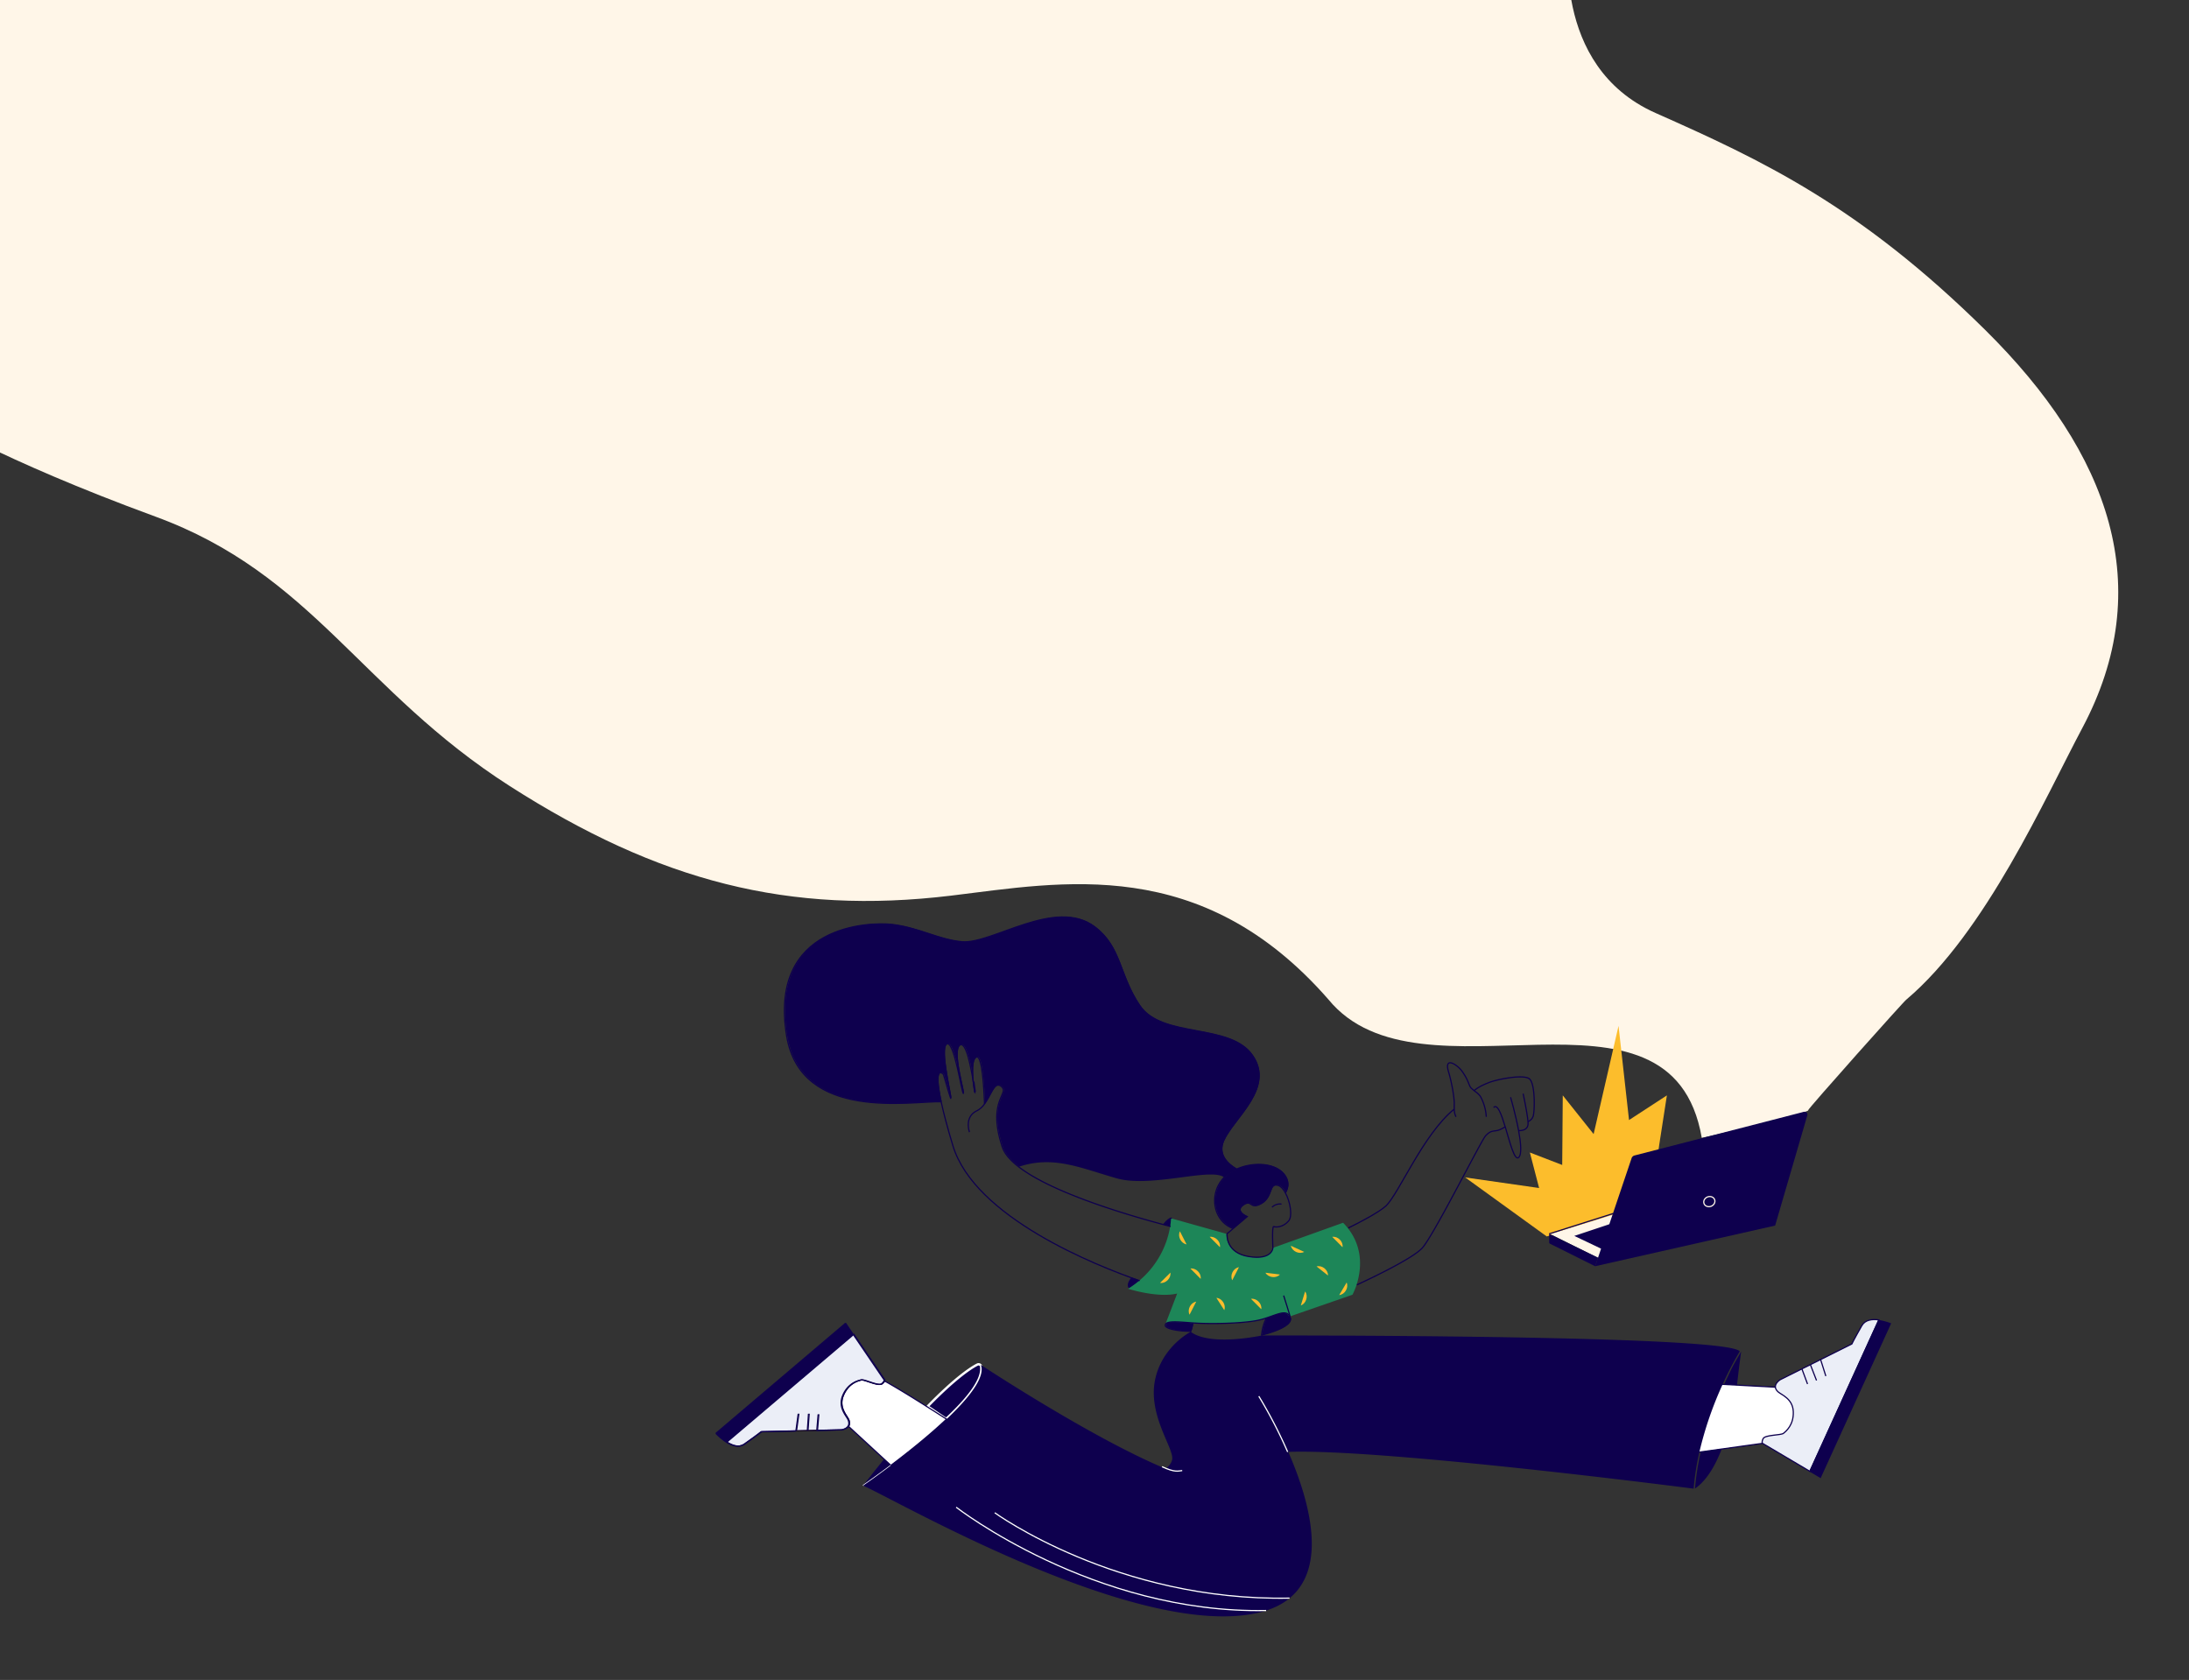 <svg id="Layer_1" data-name="Layer 1" xmlns="http://www.w3.org/2000/svg" viewBox="0 0 1845.73 1416.72">
  <rect x="0" y="0" width="1845.73" height="1416.72" fill="#333333" stroke="none"/>
  <defs>
    <style>
      .cls-1 {
        fill: #fff6e8;
      }

      .cls-2, .cls-3, .cls-8 {
        fill: #0e004e;
      }

      .cls-10, .cls-3, .cls-8 {
        stroke: #fff;
      }

      .cls-10, .cls-11, .cls-12, .cls-3, .cls-4, .cls-6, .cls-7, .cls-8 {
        stroke-miterlimit: 10;
      }

      .cls-3 {
        stroke-width: 2px;
      }

      .cls-4, .cls-5 {
        fill: #b57016;
      }

      .cls-11, .cls-4, .cls-6, .cls-7 {
        stroke: #0e004e;
      }

      .cls-6 {
        fill: #fff;
      }

      .cls-7 {
        fill: #ebeef7;
      }

      .cls-9 {
        fill: #1d8658;
      }

      .cls-10, .cls-11, .cls-12, .cls-14 {
        fill: none;
      }

      .cls-12 {
        stroke: #1b1023;
      }

      .cls-13 {
        fill: #fcbd2c;
      }

      .cls-14 {
        stroke: #fff6e8;
        stroke-miterlimit: 10;
      }
    </style>
  </defs>
  <g id="Layer_2" data-name="Layer 2">
    <g id="pc-sky">
      <path id="Path_40" data-name="Path 40" class="cls-1" d="M1120.11,842.88C1012.91,720.15,895.5,744,801.91,755.32c-136.44,16.44-246.29-11.86-372.06-92.4S263.91,484.39,131.07,435.67-59.66,350.59-59.66,350.59V-53.61h1383s-16.93,109.18,72.6,148.9,171.94,78.24,277.86,182.87,145,217.41,81.94,335.86c-30.7,57.68-81.27,172.2-148.22,228.86-.51-.44-83.8,93-82.91,93.41,2.29,1.11-48.48,14.21-89.7,23.28C1409.23,811.17,1197.56,937.56,1120.11,842.88Z"/>
    </g>
    <g id="Jente">
      <g>
        <path class="cls-2" d="M1006.34,1115.55c-11.06-.83-20.06-1.71-22.52.52l-.66,1.71c.23,2.75,11.06,4.72,20,4.77h1.43l.12-.34A38.77,38.77,0,0,0,1006.34,1115.55Z"/>
        <path class="cls-2" d="M954,1077.31c-5.58,6.86-1.89,9.3-1.89,9.3a80.7,80.7,0,0,0,9.24-6.69C959.18,1079.15,956.71,1078.28,954,1077.31Z"/>
        <path class="cls-3" d="M824.13,1150.76c-5,2.53-18,10.66-42,35.34,5.4,3.37,11.16,7.6,15.69,10.48,17.63-16.41,31.18-32.94,29.5-44.13a2.22,2.22,0,0,0-2.52-1.89A2.17,2.17,0,0,0,824.13,1150.76Z"/>
        <path class="cls-4" d="M821.16,912.14c.49,4.47,1.11,8.08,1.24,8.76C822.34,920.25,821.88,916.78,821.16,912.14Z"/>
        <path class="cls-2" d="M1468.1,1139.66s-3.62,27-3.87,33.3-13.94,2.3-13.94,2.3,8.5-19.59,12.78-26.72C1466.55,1142.74,1468.1,1139.66,1468.1,1139.66Z"/>
        <path class="cls-2" d="M1032.41,993.13c-12.9,13.56-9.16,36.53,7.88,42.83l11.9-10.12s-11-4.38-3.38-9.7,5.28,4.38,15.22-1.23,6.21-17.56,14.06-15.39c2.32.64,4.49,3,6.25,6.27,2.2-3.78,3.74-9.59-1.35-15.86-7.51-9.24-25.61-10.49-39.8-4.15a38.4,38.4,0,0,0-5.71,3.1A29.09,29.09,0,0,0,1032.41,993.13Z"/>
        <path class="cls-2" d="M796.07,906.17c6,21.2,6.08,20,6.08,20,1.16,0-9.74-42.3-3.38-45.85s12.73,42,14,41.67-10-36.49-2.82-40.82c5.09-3.07,9.22,18.29,11.18,30.93-.51-4.79-.86-10.58-.25-14.88.42-2.92,1.27-5.14,2.83-5.89,5-2.39,6.51,27.58,6.92,39.5,5.83-8,8.45-19.47,14.13-14.74,7.41,6.18-12.16,11.17.75,50.85,1.88,5.78,6.81,11.46,13.88,16.92,28.91-9.55,51.68,1.13,82.1,9.83,29.4,8.4,80.58-9.64,90.89-.6a29.09,29.09,0,0,1,5.07-4.25,38.4,38.4,0,0,1,5.71-3.1c-7.49-4.37-16-12.22-10.82-23.88,8.55-19.2,43.3-44.31,24.23-71.94s-76-14-95-42c-17.55-25.85-15.35-49-37.83-66.29-33-25.38-86.7,14.73-112.17,12.42-19.7-1.78-36.66-12.1-59.28-14.64-17.53-2-104-.57-88.45,94.07,12,72.74,105.66,54.72,130.23,55.54C787.06,896.8,795.82,905.29,796.07,906.17Z"/>
        <path class="cls-5" d="M1088.46,1111.09c.06,0,0-.41-.2-1.11l-.22.07A10.28,10.28,0,0,1,1088.46,1111.09Z"/>
        <polygon class="cls-6" points="1452.49 1167.47 1496.48 1169.8 1522.79 1184.64 1508.88 1215.02 1486.2 1217.2 1432.88 1224.6 1422.97 1218.9 1449.06 1167.32 1452.49 1167.47"/>
        <path class="cls-2" d="M1068.34,1111.39a40.62,40.62,0,0,0-4.08,14.51c5.64-1.39,26.71-7.15,24.16-14.82a9.63,9.63,0,0,0-.42-1C1085.25,1104.33,1077.85,1108.28,1068.34,1111.39Z"/>
        <path class="cls-2" d="M988.34,1027.18c-1.76.09-4.12,2.17-6.77,5.46l6,1.6A50.64,50.64,0,0,0,988.34,1027.18Z"/>
        <path class="cls-2" d="M1434,1224.6a220.35,220.35,0,0,0-4.83,30.74c9.73-6.63,17.09-19.14,22.63-33.55l-17.8,2.8Z"/>
        <path class="cls-7" d="M1569.84,1118c-6.83,12-8.39,15.4-8.39,15.4l-26.34,13.15,4.4,13.93-4.4-13.93-8.62,4.3,5.17,13.31-5.17-13.31-7.15,3.56,4.74,12.78-4.74-12.78-18.32,9.15s-7.73,4.68-1.87,10.13c2.9,2.69,12.51,5.7,12.92,16.87s-6.12,16.44-8.29,18.2-15.62,1.12-17.17,4.53-.42,3.93-.42,3.93l39.85,23.57,58.17-127.72C1578.4,1112.28,1572.64,1113.07,1569.84,1118Z"/>
        <path class="cls-6" d="M798.11,1196.81c-4.45-2.87-9.54-6.14-14.85-9.5-12.87-8.17-27.14-17-37.39-22.68a7.85,7.85,0,0,1-2,2.25c-2.86,2.43-14.76-3.86-17.46-3.2s-10.87,2.66-15.24,12.94,3,17.1,4.51,20.76c1,2.47.66,4.22-.23,5.46l30,27.67,5.74,5.28C765.2,1225.22,783.13,1211,798.11,1196.81Z"/>
        <path class="cls-7" d="M715.71,1197.39c-1.48-3.66-8.9-10.47-4.51-20.76s12.52-12.28,15.24-12.94,14.6,5.63,17.46,3.2a7.85,7.85,0,0,0,2-2.25c.37-.79.08-1.13.08-1.13l-26-38.29h0l-107,90.86h0c4.94,3.17,10.49,4.91,15.11,1.65,11.29-8,14.15-10.37,14.15-10.37l29.42-.69,9.64-.23h0l1-14.24-1,14.24,8-.19,1.15-13.58-1.15,13.58h0l20.48-.48s4-.43,5.77-2.92C716.34,1201.6,716.7,1199.85,715.71,1197.39Zm-44.09,9.28,2-14.48Z"/>
        <path class="cls-2" d="M745.45,1230.51q-8.37,10.26-17.74,22.32c.48-.33,10.24-7.06,23.48-17Z"/>
        <path class="cls-8" d="M727.71,1252.83c.48-.33,10.24-7.06,23.48-17"/>
        <path class="cls-2" d="M1432.88,1224.59a302,302,0,0,1,19.61-57.12,267.4,267.4,0,0,1,14.45-27.81c-9-13-336-13.46-397.85-13.42h-4.82l-.17,0c-29.32,5.66-50.31,4.06-59.86-2.9l-.29-.22c-10.4,5.88-25.29,19-29.86,39.79-6.64,30.15,15.71,58.12,14.27,67.72-.48,3.15-2.71,5.82-5.49,8C920.35,1212.68,827,1151,827,1151c4.09,10.31-10.08,28-28.91,45.86-15,14.19-32.91,28.41-46.92,39-13.24,10-23,16.71-23.48,17h0c26.86,11.42,230.73,130.31,332.67,107.33,65.82-14.83,47.3-86.71,25.9-135.78a394.41,394.41,0,0,0-24.34-47,394.41,394.41,0,0,1,24.34,47c80.31-2.87,341.78,31,341.78,31a218.65,218.65,0,0,1,4.83-30.74Zm-450,14c14.1,4.52,11.59,2.21,14.48,2.09-2.9.16-.39,2.47-14.49-2Z"/>
        <path class="cls-9" d="M1081.87,1092.66s4.37,13.52,5.4,17.52l-.23.07c-2.79-5.72-10.18-1.77-19.66,1.35a62.32,62.32,0,0,1-7.19,2c-14.08,2.86-41.43,3.19-54.74,2.2h-.11c-11.07-.83-20.06-1.71-22.52.52l9.75-25.47c-16.51,4-41.39-4-41.39-4a79.51,79.51,0,0,0,9.24-6.69,75.68,75.68,0,0,0,26.21-45.68,49.11,49.11,0,0,0,.72-7.06l46.86,13.11v.12h0c-.12,1.59-.57,16.07,18.26,19.13a42.76,42.76,0,0,0,5.42.58c14.55.65,15-7.8,15-7.85l59.58-21.34a55.71,55.71,0,0,1,4,4.54c14,17.76,10.8,37.24,7.28,48a50.36,50.36,0,0,1-3.39,8.18l-53,18.37Z"/>
      </g>
      <path class="cls-10" d="M806.24,1271.08s115.57,90,261.34,87.11"/>
      <path class="cls-10" d="M838.76,1275.73s102.79,74.91,248.56,72"/>
    </g>
    <g id="Jente-outline">
      <g>
        <path class="cls-11" d="M1004,1122.64h-1.43c-9,0-19.79-2-20-4.76a2,2,0,0,1,.65-1.72c2.46-2.23,11.46-1.35,22.52-.51h.14c13.32,1,40.67.66,54.75-2.2a62.32,62.32,0,0,0,7.19-2c9.47-3.12,16.87-7.07,19.66-1.35a9.63,9.63,0,0,1,.42,1c2.55,7.67-18.52,13.43-24.16,14.82"/>
        <path class="cls-11" d="M1005.79,1115.65h0a38.84,38.84,0,0,1-1.61,6.65l-.12.34-.13.34c-.06.17-.13.33-.2.49"/>
        <path class="cls-11" d="M1063.74,1126.32h0a1.6,1.6,0,0,1,0-.31,40.62,40.62,0,0,1,4.08-14.51"/>
        <path class="cls-11" d="M1082.34,1092.56s6,18.64,5.59,18.62"/>
        <path class="cls-10" d="M1061.4,1177.46a394.41,394.41,0,0,1,24.34,47"/>
        <path class="cls-10" d="M979.83,1236.9c11.09,5.14,13.61,3.57,17,3.28"/>
        <path class="cls-11" d="M987.79,1027.27c-1.76.09-4.12,2.17-6.77,5.46"/>
        <g>
          <path class="cls-2" d="M719.34,1125.3l-107,90.86h-.06a51.44,51.44,0,0,1-8.6-7.26h0L713,1116.05h0l6.16,9.08Z"/>
          <g>
            <line class="cls-11" x1="719.26" y1="1125.14" x2="612.23" y2="1216.05"/>
            <line class="cls-11" x1="712.98" y1="1115.9" x2="603.62" y2="1208.78"/>
            <line class="cls-12" x1="688.7" y1="1206.33" x2="680.73" y2="1206.52"/>
            <line class="cls-11" x1="719.26" y1="1125.14" x2="712.98" y2="1115.9"/>
            <path class="cls-11" d="M612.23,1216.05a51.57,51.57,0,0,1-8.61-7.27"/>
            <path class="cls-11" d="M719.26,1125.14l.12.16,26,38.29s.29.34-.08,1.13a7.85,7.85,0,0,1-2,2.25c-2.86,2.43-14.76-3.86-17.46-3.2s-10.87,2.66-15.24,12.94,3,17.1,4.51,20.76c1,2.47.66,4.22-.23,5.46-1.78,2.49-5.77,2.92-5.77,2.92l-20.48.48"/>
            <line class="cls-12" x1="680.73" y1="1206.52" x2="671.09" y2="1206.75"/>
            <path class="cls-11" d="M671.09,1206.75l-29.42.69s-2.86,2.42-14.15,10.37c-4.62,3.26-10.17,1.52-15.11-1.65l-.18-.12"/>
            <line class="cls-11" x1="671.09" y1="1206.75" x2="673.04" y2="1192.27"/>
            <line class="cls-11" x1="680.73" y1="1206.52" x2="681.71" y2="1192.28"/>
            <line class="cls-11" x1="688.7" y1="1206.33" x2="689.85" y2="1192.75"/>
          </g>
        </g>
        <path class="cls-2" d="M1073.17,1018.19a8.9,8.9,0,0,1,7-2.29.51.51,0,0,0,.5-.5.52.52,0,0,0-.5-.5,9.83,9.83,0,0,0-7.67,2.58c-.47.44.23,1.15.7.71Z"/>
        <path class="cls-2" d="M1525.52,1240.87l9.62,5.69L1594.6,1116a52.43,52.43,0,0,0-10.87-2.92Z"/>
        <g>
          <path class="cls-11" d="M1086.49,1029.73c-4.9,5.6-10.9,5.3-12.52,4.66s-.69,18-.69,18-.44,10.51-20.38,7.27c-18.82-3.06-18.37-17.54-18.26-19.12h0l.22-.29,4.89-4.16,11.9-10.12s-11-4.38-3.38-9.7,5.28,4.38,15.22-1.23,6.21-17.56,14.06-15.39c2.32.64,4.49,3,6.25,6.27C1088,1013.55,1090,1025.79,1086.49,1029.73Z"/>
          <path class="cls-11" d="M1039.76,1036.05c-17-6.3-20.78-29.27-7.88-42.83A29.09,29.09,0,0,1,1037,989a38.4,38.4,0,0,1,5.71-3.1c14.19-6.34,32.29-5.09,39.8,4.15,5.09,6.27,3.55,12.08,1.35,15.86"/>
          <path class="cls-11" d="M793.52,929.14c-24.57-.82-118.26,17.2-130.23-55.54-15.56-94.64,70.92-96,88.45-94.07,22.6,2.54,39.6,12.86,59.28,14.64,25.47,2.31,79.15-37.8,112.17-12.42C945.67,799,943.47,822.19,961,848c19,28,76,14.38,95,42s-15.68,52.74-24.22,71.94c-5.2,11.66,3.32,19.51,10.81,23.88"/>
          <path class="cls-11" d="M1144.15,1083.52c15.11-7,47.8-22.77,55.28-31.29,9.8-11.19,49.13-89.67,53-94.13,4.9-5.6,7.37-3.54,11.86-5.28a31.89,31.89,0,0,0,4.83-2.56"/>
          <path class="cls-11" d="M1136.87,1035.57c10.28-5,26-13.38,31.57-18.45,10.83-9.9,31.49-60.55,57.7-81.76"/>
          <path class="cls-11" d="M987.07,1034.33c-36.5-9.53-99.67-28.27-128.18-50.34-7.07-5.46-12-11.14-13.88-16.92-12.91-39.68,6.66-44.67-.75-50.85-5.68-4.73-8.3,6.75-14.13,14.74a17.85,17.85,0,0,1-6.43,5.78c-11,5.25-6.25,18-6.25,18"/>
          <path class="cls-11" d="M821.87,921c-.08-.65-.52-4.12-1.24-8.76-2-12.64-6.09-34-11.18-30.93-7.17,4.33,4.12,40.52,2.82,40.82s-7.69-45.21-14-41.67,4.54,45.9,3.38,45.85c0,0,0,1.16-6.08-20-.25-.88-9-9.37-2,22.88,1.91,8.86,5,20.77,9.81,36.76,18.26,60.87,121.07,101.46,157.53,114.11"/>
          <path class="cls-11" d="M1253.2,941.85a40.24,40.24,0,0,0-5.08-17.45c-2.35-2.77-3.1-3-5.23-4.69-.64-.52-1.4-1.17-2.36-2.06-2.17-2-1.86-6.06-7.78-14.29-3.93-5.48-15.66-13.2-11.24,1,2.07,6.7,4.51,19.09,4.68,25.53,0,2.24-.07,3.9,0,5.43a14.81,14.81,0,0,0,1.48,6.51"/>
          <path class="cls-11" d="M830.13,931c-.41-11.91-1.94-41.89-6.92-39.49-1.55.74-2.41,3-2.83,5.88-.61,4.3-.25,10.09.25,14.88.49,4.48,1.12,8.09,1.24,8.77a.2.2,0,0,0,0,.11"/>
          <path class="cls-11" d="M1280.47,953.49c4.28,0,7.23-1.27,7.9-4.87a12.55,12.55,0,0,0,0-2.74c-.55-7.21-4.08-23.56-4.08-23.56"/>
          <path class="cls-11" d="M1273.7,925.33s4.26,14.54,6.77,28.16c1.9,10.27,2.79,20,.1,22.58-3.46,3.34-7.37-12.46-11.41-25.81-3.22-10.65-6.55-19.74-9.8-16.27"/>
          <path class="cls-11" d="M1242.89,919.71c2.44-1.78,4.65-3.64,12.22-6.64s29.35-7.22,34.4-3.31,4.61,27,3.24,31.54a7.61,7.61,0,0,1-4.37,4.58"/>
        </g>
      </g>
      <g>
        <path class="cls-13" d="M994.89,1038.39c-2.16,4.27.89,10.22,5.6,11"/>
        <path class="cls-13" d="M978.13,1081.9c4.72.75,9.46-4,8.74-8.67"/>
        <path class="cls-13" d="M1028.65,1051.81c.76-4.72-4-9.46-8.67-8.74"/>
        <path class="cls-13" d="M1008.63,1097.71c-4.72.74-7.77,6.68-5.63,11"/>
        <path class="cls-13" d="M1032.28,1104.88c1.73-4.46-1.89-10.08-6.65-10.36"/>
        <path class="cls-13" d="M1044.64,1068.67c-4.72.74-7.77,6.68-5.63,11"/>
        <path class="cls-13" d="M1063.5,1104.08c.75-4.72-4-9.46-8.68-8.74"/>
        <path class="cls-13" d="M1012.39,1078.52c.75-4.71-4-9.45-8.67-8.74"/>
        <path class="cls-13" d="M1067,1073.31c2.32,4.17,9,5,12.22,1.51"/>
        <path class="cls-13" d="M1096.84,1100.89c4.51-1.56,6.47-8,3.6-11.77"/>
        <path class="cls-13" d="M1119.74,1075.67c.19-4.78-5-8.93-9.64-7.67"/>
        <path class="cls-13" d="M1129.19,1092.16c4.75-.46,8.16-6.2,6.28-10.59"/>
        <path class="cls-13" d="M1088.47,1050.6c1,4.68,7,7.46,11.2,5.13"/>
        <path class="cls-13" d="M1132,1051.81c.76-4.72-3.94-9.46-8.67-8.74"/>
      </g>
    </g>
    <g id="Boom">
      <polygon class="cls-13" points="1399.05 965.36 1405.5 923.76 1373.57 944.56 1364.72 865.14 1343.72 956.4 1317.7 923.76 1317.23 982.44 1289.96 971.93 1297.75 1001.88 1235.41 992.95 1304.19 1042.72 1391.94 1015.28 1399.05 965.36"/>
    </g>
    <g id="pc">
      <polygon class="cls-1" points="1361.41 1024.01 1348.45 1061.44 1307.28 1040.76 1361.41 1024.01"/>
      <path class="cls-2" d="M1521.07,937.61l-142.9,36.84a3.47,3.47,0,0,0-2.43,2.26L1345,1067.84l151.77-34.29,27.14-93a2.32,2.32,0,0,0-1.58-2.87A2.37,2.37,0,0,0,1521.07,937.61Z"/>
      <path class="cls-2" d="M1347.43,1060.58l-41.17-20.06v7.32a1.13,1.13,0,0,0,.65,1l38.07,19"/>
      <line class="cls-11" x1="1306.26" y1="1040.52" x2="1360.39" y2="1023.34"/>
      <polyline class="cls-2" points="1358.79 1031.81 1327.43 1042.27 1351.82 1053.88 1359.18 1030.57"/>
      <g id="Layer_5" data-name="Layer 5">
        <ellipse class="cls-14" cx="1437.47" cy="1006.73" rx="4.76" ry="4.2" transform="matrix(0.94, -0.35, 0.35, 0.94, -262.3, 570.13)"/>
      </g>
    </g>
  </g>
</svg>
